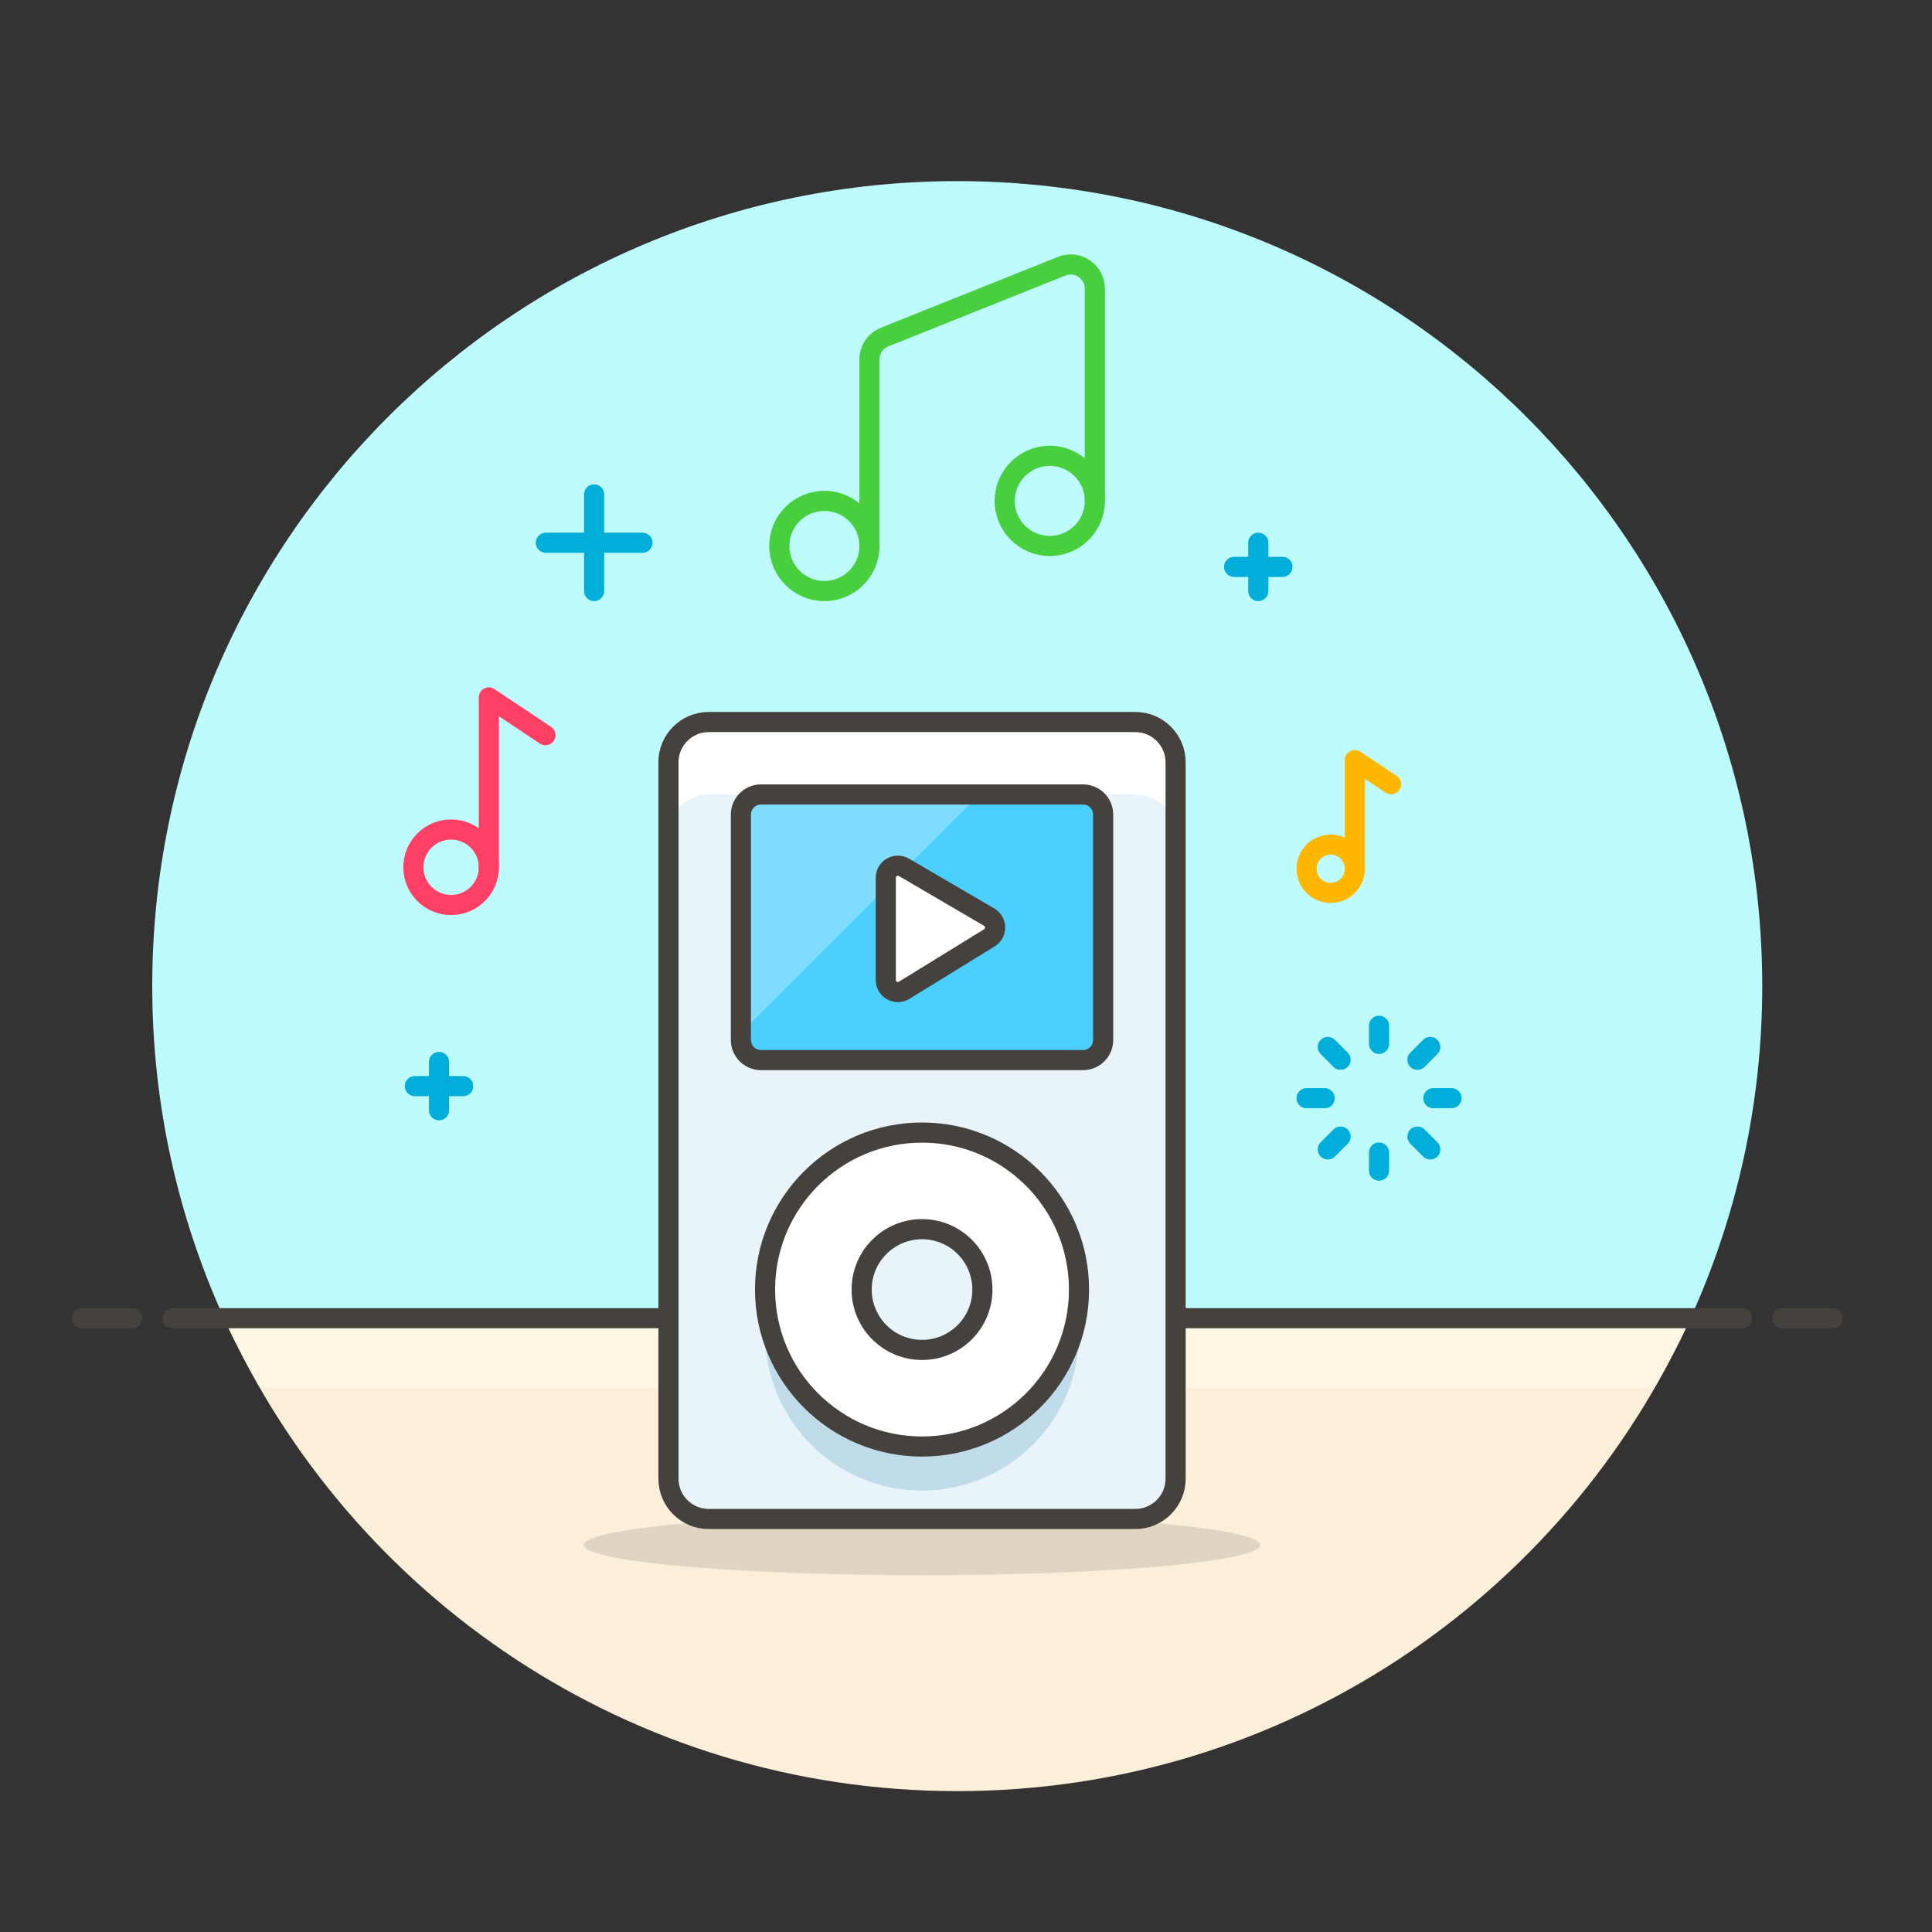 <?xml version="1.0" encoding="utf-8"?>
<!-- Generator: Adobe Illustrator 21.0.0, SVG Export Plug-In . SVG Version: 6.00 Build 0)  -->
<svg version="1.1" id="Layer_1" xmlns="http://www.w3.org/2000/svg" xmlns:xlink="http://www.w3.org/1999/xlink" x="0px" y="0px"
	 width="96px" height="96px" viewBox="0 0 96 96" enable-background="new 0 0 96 96" xml:space="preserve">
<rect x="0" y="0" width="96" height="96" fill="#333333" stroke="none"/>
<g>
	<g>
		<path fill="#BDFBFC" d="M87.565,49c0-22.091-17.909-40-40-40s-40,17.909-40,40c0,5.885,1.281,11.468,3.564,16.5h72.872
			C86.284,60.468,87.565,54.885,87.565,49z"/>
		<path fill="#FCEFD9" d="M11.129,65.5C17.414,79.357,31.359,89,47.565,89c16.206,0,30.151-9.643,36.436-23.5H11.129z"/>
		<path fill="#FFF5E3" d="M82.173,69c0.659-1.137,1.282-2.296,1.829-3.5H11.129c0.546,1.204,1.17,2.363,1.829,3.5H82.173z"/>
	</g>
	<g>
		
			<line fill="none" stroke="#45413C" stroke-linecap="round" stroke-linejoin="round" stroke-miterlimit="10" x1="8.565" y1="65.5" x2="86.565" y2="65.5"/>
		
			<line fill="none" stroke="#45413C" stroke-linecap="round" stroke-linejoin="round" stroke-miterlimit="10" x1="4.065" y1="65.5" x2="6.565" y2="65.5"/>
		
			<line fill="none" stroke="#45413C" stroke-linecap="round" stroke-linejoin="round" stroke-miterlimit="10" x1="88.565" y1="65.5" x2="91.065" y2="65.5"/>
	</g>
</g>
<g>
	<ellipse opacity="0.15" fill="#45413C" cx="45.815" cy="76.769" rx="16.8" ry="1.5"/>
	<path fill="#E8F4FA" d="M58.415,73.477c0,1.104-0.896,2-2,2h-21.2c-1.104,0-2-0.896-2-2v-35.6c0-1.104,0.896-2,2-2h21.2
		c1.104,0,2,0.896,2,2V73.477z"/>
	<path fill="#FFFFFF" d="M58.415,37.876c0-1.104-0.896-2-2-2h-21.2c-1.104,0-2,0.896-2,2v3.6c0-1.104,0.896-2,2-2h21.2
		c1.104,0,2,0.896,2,2V37.876z"/>
	<circle fill="#C0DCEB" cx="45.815" cy="66.267" r="7.8"/>
	<circle fill="#FFFFFF" cx="45.815" cy="64.077" r="7.8"/>
	<circle fill="#E8F4FA" cx="45.815" cy="64.077" r="3"/>
	<path fill="none" stroke="#45413C" stroke-linecap="round" stroke-linejoin="round" stroke-miterlimit="10" d="M58.415,73.477
		c0,1.104-0.896,2-2,2h-21.2c-1.104,0-2-0.896-2-2v-35.6c0-1.104,0.896-2,2-2h21.2c1.104,0,2,0.896,2,2V73.477z"/>
	
		<circle fill="none" stroke="#45413C" stroke-linecap="round" stroke-linejoin="round" stroke-miterlimit="10" cx="45.815" cy="64.077" r="7.8"/>
	
		<circle fill="none" stroke="#45413C" stroke-linecap="round" stroke-linejoin="round" stroke-miterlimit="10" cx="45.815" cy="64.077" r="3"/>
	<g>
		<path fill="#4ACFFF" d="M54.815,51.676c0,0.552-0.448,1-1,1h-16c-0.552,0-1-0.448-1-1v-11.2c0-0.552,0.448-1,1-1h16
			c0.552,0,1,0.448,1,1V51.676z"/>
		<path fill="#80DDFF" d="M36.815,51.324l11.847-11.847H37.815c-0.552,0-1,0.448-1,1V51.324z"/>
		<path fill="#FFFFFF" d="M44.918,43.097c-0.186-0.109-0.415-0.109-0.602-0.003c-0.187,0.107-0.302,0.305-0.302,0.521v5.08
			c0,0.218,0.118,0.418,0.308,0.524c0.189,0.106,0.422,0.101,0.607-0.013l4.233-2.605c0.18-0.11,0.288-0.307,0.285-0.518
			c-0.002-0.211-0.115-0.405-0.297-0.511L44.918,43.097z"/>
		<path fill="none" stroke="#45413C" stroke-linecap="round" stroke-linejoin="round" stroke-miterlimit="10" d="M54.815,51.676
			c0,0.552-0.448,1-1,1h-16c-0.552,0-1-0.448-1-1v-11.2c0-0.552,0.448-1,1-1h16c0.552,0,1,0.448,1,1V51.676z"/>
		<path fill="none" stroke="#45413C" stroke-linecap="round" stroke-linejoin="round" stroke-miterlimit="10" d="M44.918,43.097
			c-0.186-0.109-0.415-0.109-0.602-0.003c-0.187,0.107-0.302,0.305-0.302,0.521v5.08c0,0.218,0.118,0.418,0.308,0.524
			c0.189,0.106,0.422,0.101,0.607-0.013l4.233-2.605c0.18-0.11,0.288-0.307,0.285-0.518c-0.002-0.211-0.115-0.405-0.297-0.511
			L44.918,43.097z"/>
	</g>
	<g>
		<g>
			
				<circle fill="none" stroke="#48CF3E" stroke-linecap="round" stroke-linejoin="round" stroke-miterlimit="10" cx="40.963" cy="27.129" r="2.24"/>
			
				<circle fill="none" stroke="#48CF3E" stroke-linecap="round" stroke-linejoin="round" stroke-miterlimit="10" cx="52.163" cy="24.889" r="2.24"/>
			<path fill="none" stroke="#48CF3E" stroke-linecap="round" stroke-linejoin="round" stroke-miterlimit="10" d="M43.203,27.129
				v-9.267c0-0.491,0.298-0.932,0.754-1.114l8.8-3.52c0.37-0.148,0.789-0.103,1.118,0.121c0.33,0.223,0.527,0.595,0.527,0.994
				v10.547"/>
		</g>
	</g>
	<g>
		<g>
			
				<circle fill="none" stroke="#FF4064" stroke-linecap="round" stroke-linejoin="round" stroke-miterlimit="10" cx="22.416" cy="43.094" r="1.875"/>
			<polyline fill="none" stroke="#FF4064" stroke-linecap="round" stroke-linejoin="round" stroke-miterlimit="10" points="
				24.291,43.094 24.291,34.656 27.104,36.531 			"/>
		</g>
	</g>
	<g>
		<g>
			
				<circle fill="none" stroke="#FFB700" stroke-linecap="round" stroke-linejoin="round" stroke-miterlimit="10" cx="66.122" cy="43.169" r="1.2"/>
			<polyline fill="none" stroke="#FFB700" stroke-linecap="round" stroke-linejoin="round" stroke-miterlimit="10" points="
				67.322,43.168 67.322,37.769 69.123,38.969 			"/>
		</g>
	</g>
	<g>
		
			<line fill="none" stroke="#00AED9" stroke-linecap="round" stroke-linejoin="round" stroke-miterlimit="10" x1="68.523" y1="51.869" x2="68.523" y2="50.969"/>
		
			<line fill="none" stroke="#00AED9" stroke-linecap="round" stroke-linejoin="round" stroke-miterlimit="10" x1="70.432" y1="52.66" x2="71.068" y2="52.023"/>
		
			<line fill="none" stroke="#00AED9" stroke-linecap="round" stroke-linejoin="round" stroke-miterlimit="10" x1="71.223" y1="54.569" x2="72.123" y2="54.569"/>
		
			<line fill="none" stroke="#00AED9" stroke-linecap="round" stroke-linejoin="round" stroke-miterlimit="10" x1="70.432" y1="56.478" x2="71.068" y2="57.114"/>
		
			<line fill="none" stroke="#00AED9" stroke-linecap="round" stroke-linejoin="round" stroke-miterlimit="10" x1="68.523" y1="57.269" x2="68.523" y2="58.168"/>
		
			<line fill="none" stroke="#00AED9" stroke-linecap="round" stroke-linejoin="round" stroke-miterlimit="10" x1="66.613" y1="56.478" x2="65.977" y2="57.114"/>
		
			<line fill="none" stroke="#00AED9" stroke-linecap="round" stroke-linejoin="round" stroke-miterlimit="10" x1="65.822" y1="54.569" x2="64.923" y2="54.569"/>
		
			<line fill="none" stroke="#00AED9" stroke-linecap="round" stroke-linejoin="round" stroke-miterlimit="10" x1="66.613" y1="52.66" x2="65.977" y2="52.023"/>
	</g>
	<g>
		
			<line fill="none" stroke="#00AED9" stroke-linecap="round" stroke-linejoin="round" stroke-miterlimit="10" x1="62.523" y1="29.369" x2="62.523" y2="26.969"/>
		
			<line fill="none" stroke="#00AED9" stroke-linecap="round" stroke-linejoin="round" stroke-miterlimit="10" x1="61.322" y1="28.169" x2="63.723" y2="28.169"/>
	</g>
	<g>
		
			<line fill="none" stroke="#00AED9" stroke-linecap="round" stroke-linejoin="round" stroke-miterlimit="10" x1="29.523" y1="29.369" x2="29.523" y2="24.569"/>
		
			<line fill="none" stroke="#00AED9" stroke-linecap="round" stroke-linejoin="round" stroke-miterlimit="10" x1="27.123" y1="26.969" x2="31.923" y2="26.969"/>
	</g>
	<g>
		
			<line fill="none" stroke="#00AED9" stroke-linecap="round" stroke-linejoin="round" stroke-miterlimit="10" x1="21.815" y1="55.168" x2="21.815" y2="52.769"/>
		
			<line fill="none" stroke="#00AED9" stroke-linecap="round" stroke-linejoin="round" stroke-miterlimit="10" x1="20.615" y1="53.969" x2="23.015" y2="53.969"/>
	</g>
</g>
</svg>
